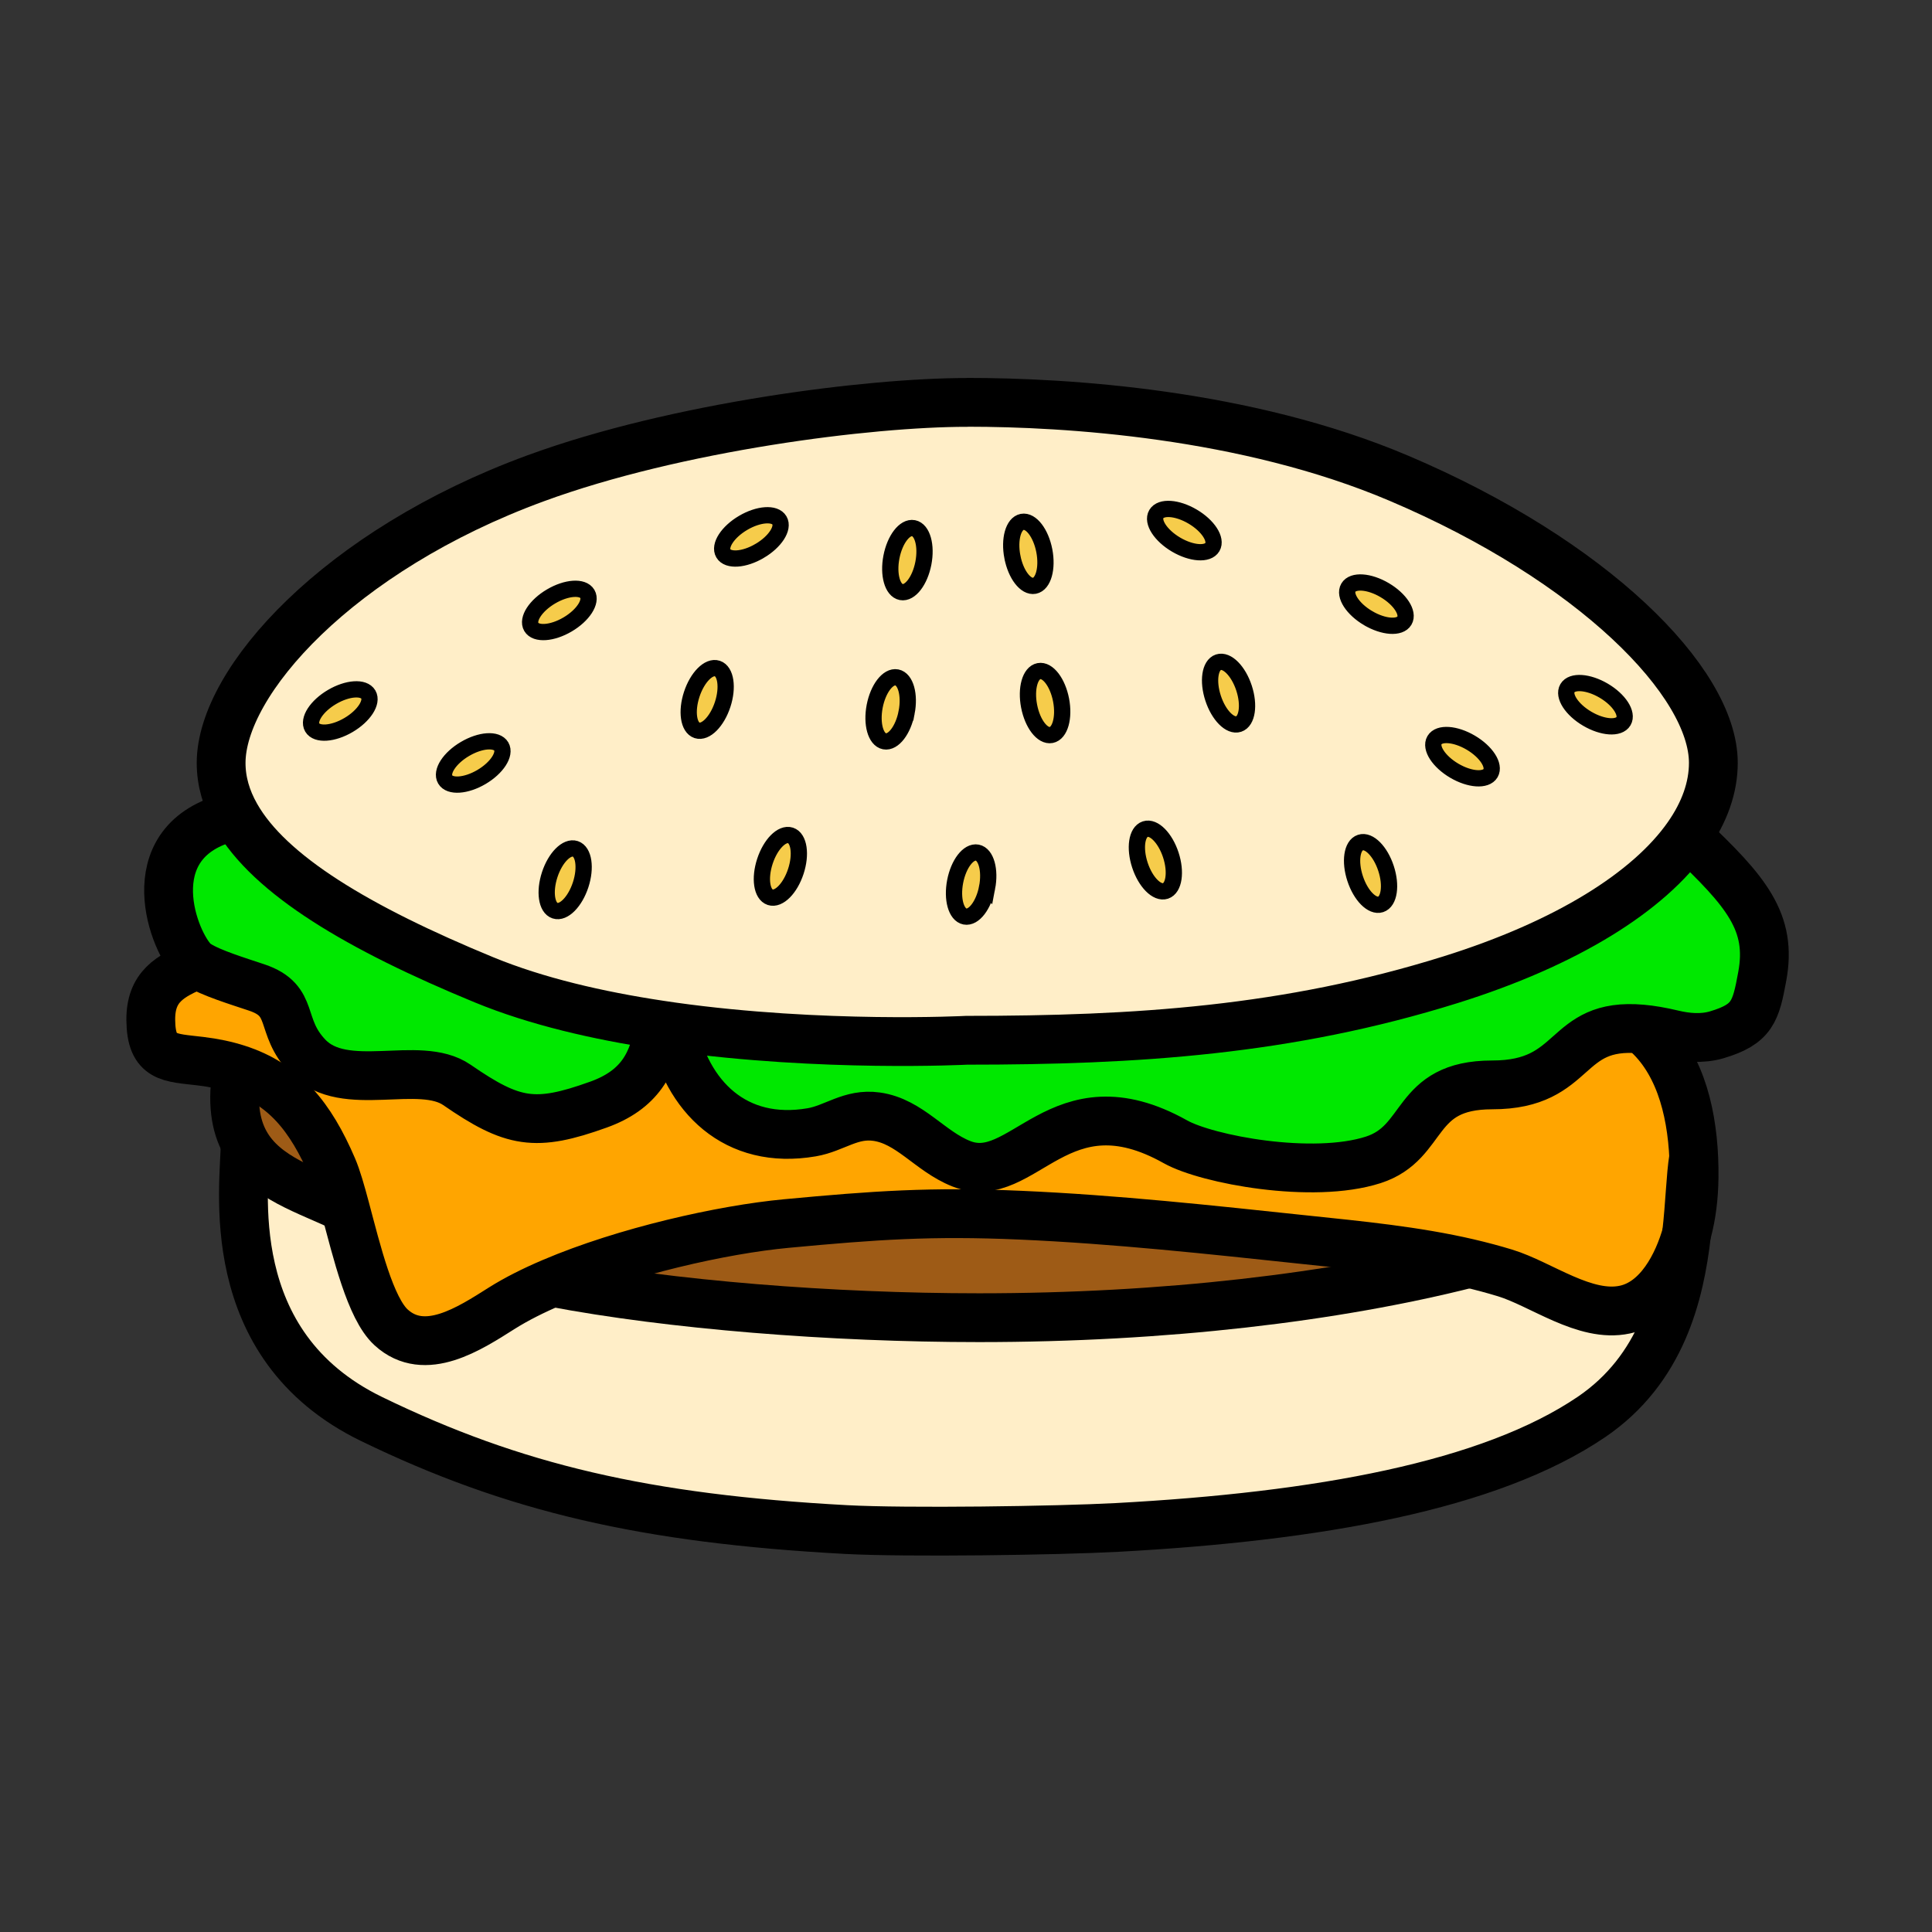 <svg height="850.394" viewBox="0 0 850.394 850.394" width="850.394" xmlns="http://www.w3.org/2000/svg"><rect x="0" y="0" width="850.394" height="850.394" fill="#333333" stroke="none"/><path d="m742.9 368.04c25.89 24.41 37.189 37.87 32.779 61.71-2.83 15.36-4.26 21.06-19.989 25.72-6.521 1.931-13.32 1.271-19.471-.2-5.12-1.22-9.59-1.97-13.52-2.319-34.96-3.141-27.95 24.58-65.88 24.58-35.29 0-28.61 25.34-52.36 33-26.7 8.6-73.18-.16-87.07-7.95-51.35-28.79-66.96 20.5-94.3 9.64-13.85-5.5-22.64-18.67-37.29-20.71-11.32-1.58-18.42 5.15-28.51 6.88-33.5 5.761-55.2-15.609-61.29-46.22l.03-.22c65.96 9.229 129.44 5.939 129.44 5.939 74.57 0 141.379-4.25 212.94-26.63 51.291-16.04 87.381-38.77 104.491-63.22z" fill="#00e800"/><path d="m745.54 509.88h-.12c-1.28 7.86-1.52 19.75-3.06 33.271-3.79 13.399-12.221 30.09-27.16 33.29-17.54 3.77-36.83-11.29-52.73-16.141a251.382 251.382 0 0 0 -15.75-4.22c-.05-.021-.1-.03-.149-.04-23.7-5.51-47.91-7.79-72.2-10.35-41.64-4.421-83.351-8.971-125.25-10.811-39.41-1.72-63.8.01-103 3.68-28.2 2.631-71.01 12.28-102.93 25.881-8.34 3.54-15.93 7.359-22.33 11.39-14.06 8.88-33.87 22.03-48.72 8.42-9.15-8.37-15.11-33.43-20.19-52.41-1.93-7.22-3.74-13.56-5.55-17.77-9.73-22.67-21.32-36.931-41.91-43.551-4.89-1.579-10.28-2.72-16.28-3.439-13.55-1.63-21.69-.96-21.84-18.11-.12-14.62 8.36-19.41 20.66-24.43 5.71 3.7 17.92 7.41 26.01 10.13 17.26 5.811 9.44 16.83 22.47 30.42 16.18 16.88 49.01.99 65.63 12.46 24.61 16.98 34.45 18.67 62.28 8.66 17.82-6.4 24.49-17.89 26.89-35.1 1.91.3 3.82.569 5.72.84l-.03.22c6.09 30.61 27.79 51.98 61.29 46.22 10.09-1.729 17.19-8.46 28.51-6.88 14.65 2.04 23.44 15.21 37.29 20.71 27.34 10.86 42.95-38.43 94.3-9.64 13.891 7.79 60.37 16.55 87.07 7.95 23.75-7.66 17.07-33 52.36-33 37.93 0 30.92-27.721 65.88-24.58v.02c15.809 12.73 21.859 34.42 22.839 56.91z" fill="#ffa500"/><path d="m290.31 451.11c-27.02-4.07-54.16-10.32-77.24-19.82-55.23-22.74-94.45-46.12-109.23-72.19-4.28-7.52-6.51-15.26-6.51-23.27 0-35.8 51.6-93.46 138.41-125.29 62.05-22.76 146.78-33.41 189.73-33.41l.54-.04c42.95 0 122.36 4.8 189.721 33.41 85.109 36.15 138.42 89.5 138.42 125.29 0 10.8-3.851 21.69-11.25 32.25-17.11 24.45-53.2 47.18-104.49 63.22-71.561 22.38-138.37 26.63-212.94 26.63 0 0-63.48 3.29-129.44-5.939-1.901-.271-3.811-.541-5.721-.841zm424.29-133.67c2-3.4-1.899-9.42-8.71-13.43-6.81-4.01-13.97-4.5-15.97-1.1-2 3.41 1.89 9.43 8.71 13.44 6.81 4.01 13.96 4.5 15.97 1.09zm-58.52 22.88c2-3.41-1.9-9.42-8.71-13.43-6.82-4.02-13.97-4.51-15.97-1.1s1.89 9.42 8.71 13.44c6.81 4.01 13.96 4.5 15.97 1.09zm-37.91-67.14c2.01-3.4-1.89-9.42-8.7-13.43-6.81-4.02-13.97-4.5-15.97-1.1-2 3.41 1.89 9.42 8.71 13.44 6.81 4.01 13.96 4.5 15.96 1.09zm-10.44 124.89c3.76-1.23 4.81-8.32 2.34-15.84-2.46-7.51-7.5-12.61-11.25-11.37-3.771 1.23-4.82 8.32-2.351 15.83 2.461 7.52 7.501 12.61 11.261 11.38zm-62.51-79.38c3.761-1.23 4.811-8.32 2.351-15.83s-7.511-12.61-11.271-11.37c-3.75 1.23-4.8 8.32-2.34 15.83 2.46 7.52 7.51 12.61 11.26 11.37zm-11.58-77.88c2.011-3.4-1.89-9.42-8.699-13.43-6.82-4.02-13.971-4.51-15.971-1.1-2.01 3.41 1.891 9.42 8.7 13.44 6.82 4.01 13.97 4.5 15.97 1.09zm-20.63 151.35c3.75-1.24 4.8-8.33 2.34-15.84s-7.51-12.61-11.26-11.37c-3.76 1.23-4.81 8.32-2.35 15.83 2.47 7.52 7.51 12.61 11.27 11.38zm-50.29-68.65c3.88-.74 5.811-7.64 4.32-15.41-1.5-7.76-5.86-13.45-9.75-12.7-3.88.75-5.82 7.65-4.32 15.41 1.5 7.77 5.86 13.46 9.75 12.7zm-7.37-65.68c3.881-.75 5.811-7.65 4.32-15.42-1.5-7.76-5.86-13.45-9.75-12.7-3.87.75-5.81 7.65-4.31 15.41 1.49 7.77 5.86 13.46 9.74 12.71zm-20.87 132.88c1.5-7.77-.431-14.67-4.311-15.42-3.89-.75-8.25 4.94-9.75 12.71-1.49 7.76.44 14.66 4.32 15.41 3.881.75 8.251-4.94 9.741-12.7zm-28.05-142.81c1.5-7.77-.44-14.67-4.32-15.42s-8.24 4.94-9.74 12.7c-1.5 7.77.44 14.67 4.32 15.42s8.24-4.94 9.74-12.7zm-7.37 65.69c1.5-7.77-.43-14.67-4.31-15.42-3.89-.75-8.25 4.94-9.75 12.7-1.49 7.77.44 14.67 4.32 15.42 3.89.75 8.25-4.94 9.74-12.7zm-48.77 69.97c2.47-7.52 1.42-14.61-2.34-15.84s-8.8 3.86-11.26 11.37c-2.47 7.52-1.42 14.61 2.34 15.84s8.8-3.86 11.26-11.37zm-15.93-141.07c6.82-4.01 10.72-10.03 8.71-13.44-2-3.4-9.16-2.91-15.97 1.1s-10.71 10.03-8.7 13.43c2 3.41 9.15 2.92 15.96-1.09zm-16.28 67.6c2.46-7.51 1.41-14.6-2.34-15.83-3.76-1.24-8.81 3.86-11.27 11.37-2.46 7.52-1.41 14.61 2.34 15.84 3.76 1.23 8.8-3.86 11.27-11.38zm-68.25-35.23c6.82-4.01 10.71-10.03 8.71-13.43-2.01-3.41-9.16-2.92-15.97 1.09-6.82 4.01-10.71 10.03-8.71 13.43 2.01 3.41 9.16 2.92 15.97-1.09zm5.74 114.61c2.46-7.52 1.41-14.61-2.34-15.84-3.76-1.23-8.81 3.86-11.27 11.37-2.46 7.52-1.41 14.61 2.35 15.84 3.75 1.23 8.79-3.86 11.26-11.37zm-43.64-47.47c6.81-4.02 10.71-10.03 8.71-13.44-2.01-3.41-9.16-2.92-15.97 1.1-6.82 4.01-10.71 10.03-8.71 13.43 2 3.41 9.16 2.92 15.97-1.09zm-58.52-22.88c6.81-4.01 10.71-10.03 8.71-13.43-2.01-3.41-9.16-2.92-15.97 1.09-6.82 4.01-10.71 10.03-8.71 13.44 2.01 3.4 9.16 2.91 15.97-1.1zm588.95 224.03c-3.03 26.649-11.061 59.609-41.82 80.52-44.78 30.42-120.5 43.87-208.81 48.65-26.54 1.43-92.82 2.359-119.36.93-88.3-4.78-146.17-18.23-208.81-48.65-67.19-32.64-55.67-102.96-55.65-121.51 8.65 15.63 27.87 20.84 44.03 28.75h.01c5.08 18.98 11.04 44.04 20.19 52.41 14.85 13.61 34.66.46 48.72-8.42 6.4-4.03 13.99-7.85 22.33-11.39l.01.01c51.89 9.87 122.7 15.55 187.76 15.55 81.71 0 156.75-8.95 215.76-23.91v-.01c5.28 1.24 10.53 2.63 15.75 4.22 15.9 4.851 35.19 19.91 52.73 16.141 14.94-3.201 23.37-19.891 27.16-33.291z" fill="#ffeec8"/><path d="m705.89 304.01c6.811 4.01 10.71 10.03 8.71 13.43-2.01 3.41-9.159 2.92-15.97-1.09-6.82-4.01-10.71-10.03-8.71-13.44 2-3.4 9.16-2.91 15.97 1.1zm-58.52 22.88c6.81 4.01 10.71 10.02 8.71 13.43-2.01 3.41-9.16 2.92-15.97-1.09-6.82-4.02-10.71-10.03-8.71-13.44s9.15-2.92 15.97 1.1z" fill="#f6cc4b"/><path d="m646.72 556.08v.01c-59.01 14.96-134.05 23.91-215.76 23.91-65.06 0-135.87-5.68-187.76-15.55l-.01-.01c31.92-13.601 74.73-23.25 102.93-25.881 39.2-3.67 63.59-5.399 103-3.68 41.899 1.84 83.61 6.39 125.25 10.811 24.29 2.56 48.5 4.84 72.2 10.35.05.01.1.02.15.04z" fill="#9e5b16"/><path d="m609.47 259.75c6.811 4.01 10.71 10.03 8.7 13.43-2 3.41-9.15 2.92-15.96-1.09-6.82-4.02-10.71-10.03-8.71-13.44 2-3.4 9.16-2.92 15.97 1.1zm.6 122.48c2.47 7.52 1.42 14.61-2.34 15.84-3.761 1.23-8.801-3.86-11.261-11.38-2.47-7.51-1.42-14.6 2.351-15.83 3.75-1.24 8.79 3.86 11.25 11.37zm-62.5-79.37c2.46 7.51 1.41 14.6-2.351 15.83-3.75 1.24-8.8-3.85-11.26-11.37-2.46-7.51-1.41-14.6 2.34-15.83 3.761-1.24 8.811 3.86 11.271 11.37zm-22.63-75.48c6.81 4.01 10.71 10.03 8.699 13.43-2 3.41-9.149 2.92-15.97-1.09-6.81-4.02-10.71-10.03-8.7-13.44 2.001-3.41 9.151-2.92 15.971 1.1zm-9.59 148.94c2.46 7.51 1.41 14.6-2.34 15.84-3.76 1.23-8.8-3.86-11.27-11.38-2.46-7.51-1.41-14.6 2.35-15.83 3.75-1.24 8.8 3.86 11.26 11.37zm-48.31-68.22c1.49 7.77-.44 14.67-4.32 15.41-3.89.76-8.25-4.93-9.75-12.7-1.5-7.76.44-14.66 4.32-15.41 3.89-.75 8.25 4.94 9.75 12.7zm-7.37-65.69c1.49 7.77-.439 14.67-4.32 15.42-3.88.75-8.25-4.94-9.739-12.71-1.5-7.76.439-14.66 4.31-15.41 3.889-.75 8.249 4.94 9.749 12.7zm-29.5 132.88c3.88.75 5.811 7.65 4.311 15.42-1.49 7.76-5.86 13.45-9.74 12.7s-5.81-7.65-4.32-15.41c1.499-7.77 5.859-13.46 9.749-12.71zm-28.06-142.81c3.88.75 5.82 7.65 4.32 15.42-1.5 7.76-5.86 13.45-9.74 12.7s-5.82-7.65-4.32-15.42c1.5-7.76 5.86-13.45 9.74-12.7zm-7.36 65.69c3.88.75 5.81 7.65 4.31 15.42-1.49 7.76-5.85 13.45-9.74 12.7-3.88-.75-5.81-7.65-4.32-15.42 1.5-7.76 5.86-13.45 9.75-12.7zm-46.8 69.55c3.76 1.23 4.81 8.32 2.34 15.84-2.46 7.51-7.5 12.6-11.26 11.37s-4.81-8.32-2.34-15.84c2.46-7.51 7.5-12.6 11.26-11.37zm-4.88-138.67c2.01 3.41-1.89 9.43-8.71 13.44-6.81 4.01-13.96 4.5-15.96 1.09-2.01-3.4 1.89-9.42 8.7-13.43s13.97-4.5 15.97-1.1zm-27.33 65.21c3.75 1.23 4.8 8.32 2.34 15.83-2.47 7.52-7.51 12.61-11.27 11.38-3.75-1.23-4.8-8.32-2.34-15.84 2.46-7.51 7.51-12.61 11.27-11.37z" fill="#f6cc4b"/><path d="m87.03 424.54c-.91-.59-1.66-1.18-2.19-1.76-9.83-10.77-24.8-54.43 19-63.68 14.78 26.07 54 49.45 109.23 72.19 23.08 9.5 50.22 15.75 77.24 19.82-2.4 17.21-9.07 28.699-26.89 35.1-27.83 10.01-37.67 8.32-62.28-8.66-16.62-11.47-49.45 4.42-65.63-12.46-13.03-13.59-5.21-24.609-22.47-30.42-8.09-2.72-20.3-6.43-26.01-10.13z" fill="#00e800"/><path d="m258.54 261.43c2 3.4-1.89 9.42-8.71 13.43-6.81 4.01-13.96 4.5-15.97 1.09-2-3.4 1.89-9.42 8.71-13.43 6.81-4.01 13.96-4.5 15.97-1.09zm-5.31 112.2c3.75 1.23 4.8 8.32 2.34 15.84-2.47 7.51-7.51 12.6-11.26 11.37-3.76-1.23-4.81-8.32-2.35-15.84 2.46-7.51 7.51-12.6 11.27-11.37zm-32.59-45.07c2 3.41-1.9 9.42-8.71 13.44-6.81 4.01-13.97 4.5-15.97 1.09-2-3.4 1.89-9.42 8.71-13.43 6.81-4.02 13.96-4.51 15.97-1.1zm-58.52-22.87c2 3.4-1.9 9.42-8.71 13.43s-13.96 4.5-15.97 1.1c-2-3.41 1.89-9.43 8.71-13.44 6.81-4.01 13.96-4.5 15.97-1.09z" fill="#f6cc4b"/><path d="m107.91 503.09c-4.3-7.75-5.99-18.07-3.42-32.56v-.011c20.59 6.62 32.18 20.881 41.91 43.551 1.81 4.21 3.62 10.55 5.55 17.77h-.01c-16.16-7.91-35.38-13.12-44.03-28.75z" fill="#9e5b16"/><g fill="none"><g stroke="#000"><path d="m296.03 451.95c65.96 9.229 129.44 5.939 129.44 5.939 74.57 0 141.379-4.25 212.94-26.63 51.29-16.04 87.38-38.77 104.49-63.22 7.399-10.56 11.25-21.45 11.25-32.25 0-35.79-53.311-89.14-138.42-125.29-67.36-28.61-146.771-33.41-189.721-33.41l-.54.04c-42.95 0-127.68 10.65-189.73 33.41-86.81 31.83-138.41 89.49-138.41 125.29 0 8.01 2.23 15.75 6.51 23.27 14.78 26.07 54 49.45 109.23 72.19 23.08 9.5 50.22 15.75 77.24 19.82 1.911.301 3.821.571 5.721.841zm-188.12 51.1v.04c-.02 18.55-11.54 88.87 55.65 121.51 62.64 30.42 120.51 43.87 208.81 48.65 26.54 1.43 92.82.5 119.36-.93 88.31-4.78 164.029-18.23 208.81-48.65 30.76-20.91 38.79-53.87 41.82-80.52 1.54-13.521 1.779-25.41 3.06-33.271" stroke-width="21.478"/><path d="m211.93 342c-6.81 4.01-13.97 4.5-15.97 1.09-2-3.4 1.89-9.42 8.71-13.43 6.81-4.02 13.96-4.51 15.97-1.1 2 3.41-1.9 9.42-8.71 13.44zm-58.52-22.88c-6.81 4.01-13.96 4.5-15.97 1.1-2-3.41 1.89-9.43 8.71-13.44 6.81-4.01 13.96-4.5 15.97-1.09 2 3.4-1.9 9.42-8.71 13.43zm96.42-44.26c-6.81 4.01-13.96 4.5-15.97 1.09-2-3.4 1.89-9.42 8.71-13.43 6.81-4.01 13.96-4.5 15.97-1.09 2 3.4-1.89 9.42-8.71 13.43zm84.53-32.37c-6.81 4.01-13.96 4.5-15.96 1.09-2.01-3.4 1.89-9.42 8.7-13.43s13.97-4.5 15.97-1.1c2.01 3.41-1.89 9.43-8.71 13.44zm64.7 71.1c-1.49 7.76-5.85 13.45-9.74 12.7-3.88-.75-5.81-7.65-4.32-15.42 1.5-7.76 5.86-13.45 9.75-12.7 3.88.75 5.81 7.65 4.31 15.42zm35.42 77.12c-1.49 7.76-5.86 13.45-9.74 12.7s-5.81-7.65-4.32-15.41c1.5-7.77 5.86-13.46 9.75-12.71 3.88.75 5.81 7.65 4.31 15.42zm-28.05-142.81c-1.5 7.76-5.86 13.45-9.74 12.7s-5.82-7.65-4.32-15.42c1.5-7.76 5.86-13.45 9.74-12.7s5.82 7.65 4.32 15.42zm-150.86 141.57c-2.47 7.51-7.51 12.6-11.26 11.37-3.76-1.23-4.81-8.32-2.35-15.84 2.46-7.51 7.51-12.6 11.27-11.37 3.75 1.23 4.8 8.32 2.34 15.84zm94.72-5.91c-2.46 7.51-7.5 12.6-11.26 11.37s-4.81-8.32-2.34-15.84c2.46-7.51 7.5-12.6 11.26-11.37s4.81 8.32 2.34 15.84zm-32.21-73.47c-2.47 7.52-7.51 12.61-11.27 11.38-3.75-1.23-4.8-8.32-2.34-15.84 2.46-7.51 7.51-12.61 11.27-11.37 3.75 1.23 4.8 8.32 2.34 15.83zm322.03 29.14c6.81 4.01 13.96 4.5 15.97 1.09 2-3.41-1.9-9.42-8.71-13.43-6.82-4.02-13.97-4.51-15.97-1.1s1.89 9.42 8.71 13.44zm58.52-22.88c6.811 4.01 13.96 4.5 15.97 1.09 2-3.4-1.899-9.42-8.71-13.43-6.81-4.01-13.97-4.5-15.97-1.1-2 3.41 1.89 9.43 8.71 13.44zm-96.42-44.26c6.81 4.01 13.96 4.5 15.96 1.09 2.01-3.4-1.89-9.42-8.7-13.43-6.81-4.02-13.97-4.5-15.97-1.1-2 3.41 1.89 9.42 8.71 13.44zm-84.54-32.37c6.82 4.01 13.97 4.5 15.97 1.09 2.011-3.4-1.89-9.42-8.699-13.43-6.82-4.02-13.971-4.51-15.971-1.1-2.01 3.41 1.89 9.42 8.7 13.44zm-64.7 71.09c1.5 7.77 5.86 13.46 9.75 12.7 3.88-.74 5.811-7.64 4.32-15.41-1.5-7.76-5.86-13.45-9.75-12.7-3.88.75-5.82 7.65-4.32 15.41zm-7.36-65.69c1.489 7.77 5.859 13.46 9.739 12.71 3.881-.75 5.811-7.65 4.32-15.42-1.5-7.76-5.86-13.45-9.75-12.7-3.869.75-5.809 7.65-4.309 15.41zm150.86 141.57c2.46 7.52 7.5 12.61 11.261 11.38 3.76-1.23 4.81-8.32 2.34-15.84-2.46-7.51-7.5-12.61-11.25-11.37-3.771 1.23-4.821 8.32-2.351 15.83zm-94.73-5.91c2.47 7.52 7.51 12.61 11.27 11.38 3.75-1.24 4.8-8.33 2.34-15.84s-7.51-12.61-11.26-11.37c-3.76 1.23-4.81 8.32-2.35 15.83zm32.22-73.46c2.46 7.52 7.51 12.61 11.26 11.37 3.761-1.23 4.811-8.32 2.351-15.83s-7.511-12.61-11.271-11.37c-3.75 1.23-4.8 8.32-2.34 15.83z" stroke-width="7.159"/><g stroke-width="21.478"><path d="m103.84 359.1c-43.8 9.25-28.83 52.91-19 63.68.53.58 1.28 1.17 2.19 1.76 5.71 3.7 17.92 7.41 26.01 10.13 17.26 5.811 9.44 16.83 22.47 30.42 16.18 16.88 49.01.99 65.63 12.46 24.61 16.98 34.45 18.67 62.28 8.66 17.82-6.4 24.49-17.89 26.89-35.1.12-.83.22-1.67.32-2.521m5.37 3.581c6.09 30.61 27.79 51.98 61.29 46.22 10.09-1.729 17.19-8.46 28.51-6.88 14.65 2.04 23.44 15.21 37.29 20.71 27.34 10.86 42.95-38.43 94.3-9.64 13.891 7.79 60.37 16.55 87.07 7.95 23.75-7.66 17.07-33 52.36-33 37.93 0 30.92-27.721 65.88-24.58 3.93.35 8.399 1.1 13.52 2.319 6.15 1.471 12.95 2.131 19.471.2 15.729-4.66 17.159-10.359 19.989-25.72 4.41-23.84-6.89-37.3-32.779-61.71m-96.181 188.051c-59.01 14.96-134.05 23.91-215.76 23.91-65.06 0-135.87-5.68-187.76-15.55"/><path d="m745.67 518.33c.03-2.82-.01-5.64-.13-8.45-.98-22.49-7.03-44.18-22.84-56.91m-76.13 103.07c.05.01.1.02.149.04 5.28 1.24 10.53 2.63 15.75 4.22 15.9 4.851 35.19 19.91 52.73 16.141 14.939-3.2 23.37-19.891 27.16-33.29.1-.36.199-.721.29-1.07 1.909-7.16 2.93-15.29 3.02-23.75m-655.999-94.861c-.9.36-1.78.71-2.64 1.07-12.3 5.02-20.78 9.81-20.66 24.43.15 17.15 8.29 16.48 21.84 18.11 6 .72 11.39 1.86 16.28 3.439 20.59 6.62 32.18 20.881 41.91 43.551 1.81 4.21 3.62 10.55 5.55 17.77 5.08 18.98 11.04 44.04 20.19 52.41 14.85 13.61 34.66.46 48.72-8.42 6.4-4.03 13.99-7.85 22.33-11.39 31.92-13.601 74.73-23.25 102.93-25.881 39.2-3.67 63.59-5.399 103-3.68 41.899 1.84 83.61 6.39 125.25 10.811 24.29 2.56 48.5 4.84 72.2 10.35"/><path d="m104.49 470.53c-2.57 14.489-.88 24.81 3.42 32.56 8.65 15.63 27.87 20.84 44.03 28.75"/></g></g><path d="m0 0h850.394v850.394h-850.394z"/></g></svg>